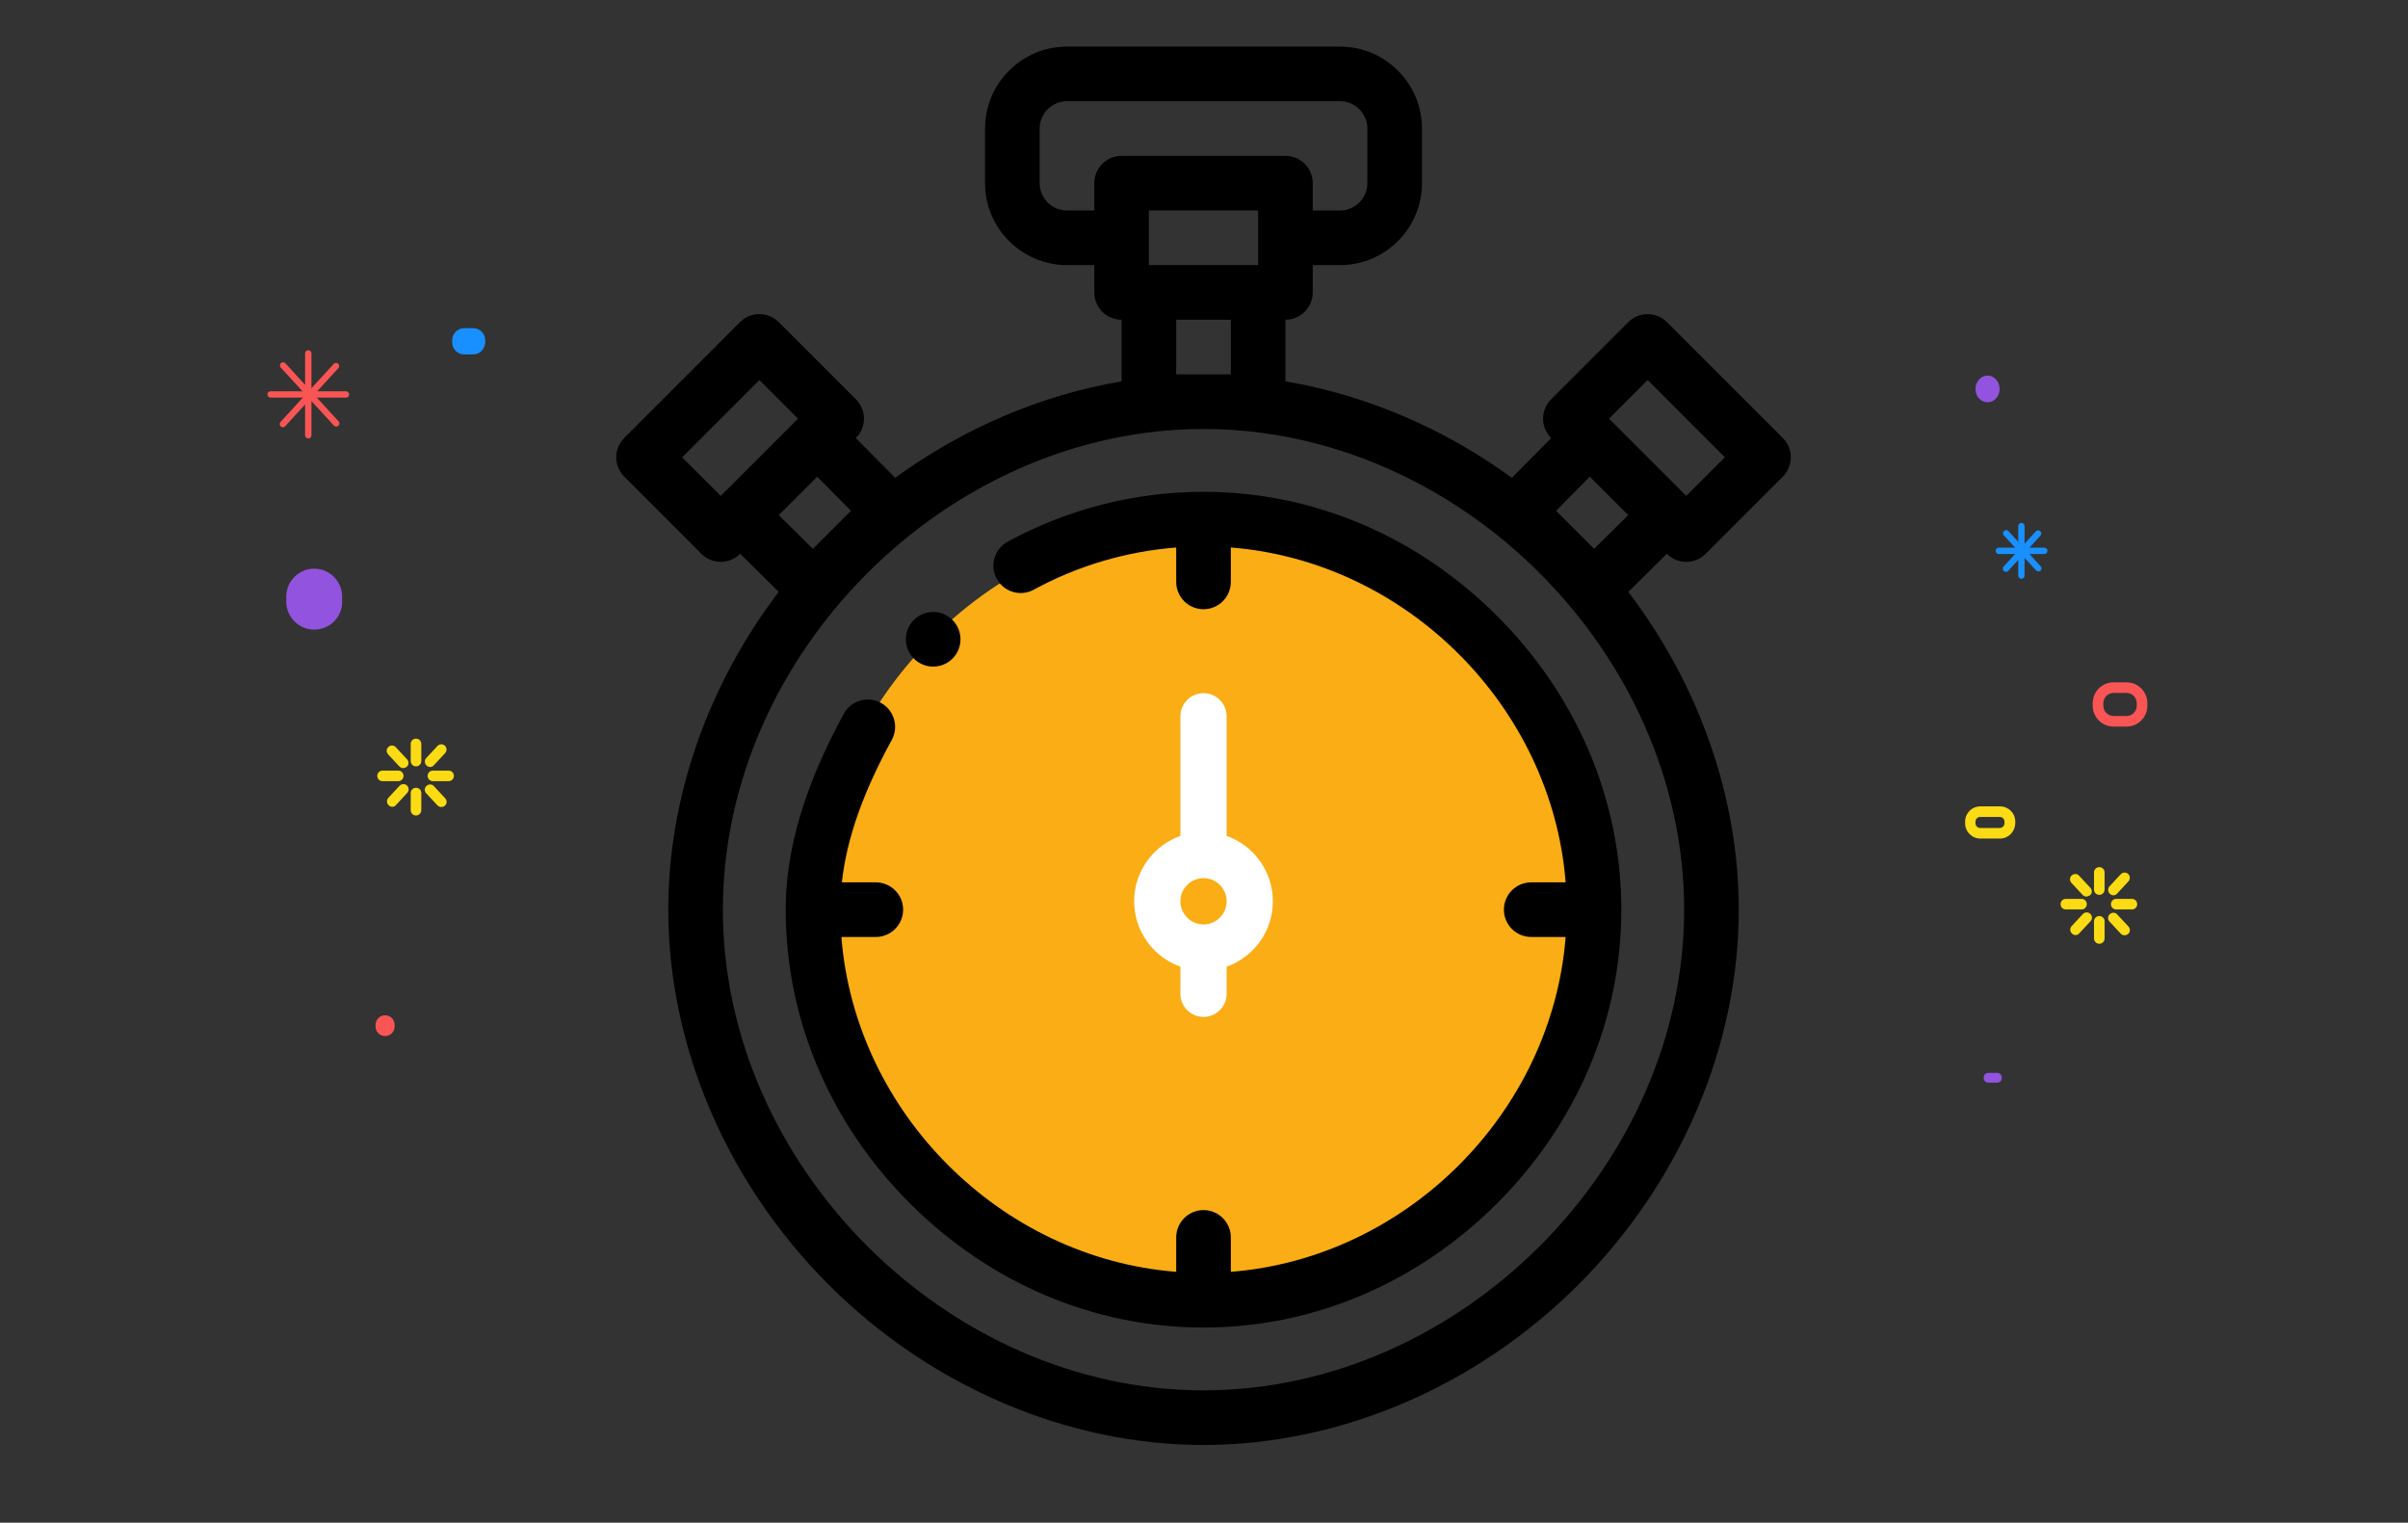 <?xml version="1.0" encoding="UTF-8"?>
<svg width="310px" height="196px" viewBox="0 0 310 196" version="1.1" xmlns="http://www.w3.org/2000/svg" xmlns:xlink="http://www.w3.org/1999/xlink">
    <rect x="0" y="0" width="310" height="196" fill="#333333" stroke="none"/>
    <!-- Generator: sketchtool 50.2 (55047) - http://www.bohemiancoding.com/sketch -->
    <title>C8FFCF56-BA19-4746-88CC-63DF073B66F1</title>
    <desc>Created with sketchtool.</desc>
    <defs></defs>
    <g id="Screen" stroke="none" stroke-width="1" fill="none" fill-rule="evenodd">
        <g id="2.10_member-history--pocket--detail-wait" transform="translate(-220, -360)">
            <g id="Content" transform="translate(40, 272)">
                <g id="pic" transform="translate(180, 88)">
                    <rect id="bg" x="15" y="0" width="280" height="180"></rect>
                    <path d="M154.938,67.172 C181.576,67.172 204.859,90.456 204.859,117.094 C204.859,143.732 181.576,167.016 154.938,167.016 C128.299,167.016 105.016,143.732 105.016,117.094 C105.016,90.455 128.299,67.172 154.938,67.172 Z" id="Shape" fill="#FAAD14" fill-rule="nonzero"></path>
                    <path d="M122.622,84.778 C123.993,83.404 123.993,81.178 122.622,79.804 C121.247,78.432 119.022,78.432 117.647,79.804 C116.276,81.178 116.276,83.404 117.647,84.778 C119.022,86.149 121.247,86.149 122.622,84.778 Z" id="Shape" fill="#000000" fill-rule="nonzero"></path>
                    <path d="M154.938,63.305 C146.133,63.305 137.411,65.529 129.714,69.737 C128.01,70.668 127.384,72.804 128.315,74.508 C129.247,76.211 131.383,76.837 133.086,75.906 C138.726,72.823 145.002,70.975 151.422,70.478 L151.422,74.906 C151.422,76.848 152.996,78.422 154.937,78.422 C156.878,78.422 158.453,76.848 158.453,74.906 L158.453,70.474 C181.069,72.249 199.782,90.961 201.557,113.578 L197.125,113.578 C195.184,113.578 193.609,115.152 193.609,117.094 C193.609,119.035 195.184,120.609 197.125,120.609 L201.557,120.609 C199.782,143.226 181.07,161.938 158.453,163.714 L158.453,159.281 C158.453,157.34 156.879,155.766 154.938,155.766 C152.996,155.766 151.422,157.34 151.422,159.281 L151.422,163.714 C128.805,161.938 110.093,143.226 108.317,120.609 L112.75,120.609 C114.691,120.609 116.266,119.035 116.266,117.094 C116.266,115.152 114.691,113.578 112.75,113.578 L108.378,113.578 C108.994,107.987 111.075,102.068 114.805,95.247 C115.736,93.543 115.11,91.407 113.406,90.476 C111.703,89.544 109.567,90.17 108.635,91.874 C103.597,101.089 101.148,109.338 101.148,117.094 C101.148,131.159 106.827,144.584 117.137,154.894 C127.448,165.205 140.872,170.883 154.938,170.883 C169.003,170.883 182.427,165.205 192.738,154.894 C203.048,144.584 208.727,131.159 208.727,117.094 C208.727,103.028 203.048,89.604 192.738,79.293 C182.427,68.983 169.003,63.305 154.938,63.305 Z" id="Shape" fill="#000000" fill-rule="nonzero"></path>
                    <path d="M214.601,71.293 C215.287,71.979 216.187,72.322 217.087,72.322 C217.986,72.322 218.886,71.979 219.573,71.293 L229.514,61.35 C230.887,59.977 230.887,57.751 229.514,56.379 L214.598,41.462 C213.938,40.803 213.044,40.432 212.112,40.432 C211.179,40.432 210.285,40.803 209.626,41.462 L199.684,51.404 C199.024,52.063 198.654,52.958 198.654,53.89 C198.654,54.822 199.024,55.717 199.684,56.376 L199.697,56.389 L194.635,61.506 C185.858,55.113 175.826,50.839 165.484,49.087 L165.484,41.156 C167.426,41.156 169,39.582 169,37.641 L169,34.125 L172.516,34.125 C178.331,34.125 183.062,29.394 183.062,23.578 L183.062,16.547 C183.062,10.731 178.331,6 172.516,6 L137.359,6 C131.544,6 126.812,10.731 126.812,16.547 L126.812,23.578 C126.812,29.394 131.544,34.125 137.359,34.125 L140.875,34.125 L140.875,37.641 C140.875,39.582 142.449,41.156 144.391,41.156 L144.391,49.087 C134.049,50.839 124.017,55.113 115.24,61.506 L110.178,56.389 L110.191,56.376 C110.851,55.717 111.221,54.822 111.221,53.89 C111.221,52.958 110.851,52.063 110.191,51.404 L100.249,41.462 C99.59,40.803 98.696,40.432 97.763,40.432 C96.831,40.432 95.937,40.803 95.277,41.462 L80.361,56.379 C78.988,57.751 78.988,59.977 80.361,61.35 L90.302,71.293 C90.989,71.979 91.889,72.322 92.788,72.322 C93.688,72.322 94.588,71.979 95.274,71.293 L95.288,71.279 L100.249,76.187 C91.132,88.171 86.031,102.643 86.031,117.094 C86.031,134.65 93.554,152.243 106.671,165.36 C119.789,178.477 137.381,186 154.938,186 C172.494,186 190.086,178.477 203.204,165.36 C216.321,152.243 223.844,134.65 223.844,117.094 C223.844,102.643 218.743,88.171 209.626,76.187 L214.587,71.279 L214.601,71.293 Z M212.112,48.919 L222.057,58.864 L217.087,63.835 L207.142,53.89 L212.112,48.919 Z M147.906,34.125 L147.906,27.094 L161.969,27.094 L161.969,34.125 L147.906,34.125 Z M137.359,27.094 C135.421,27.094 133.844,25.517 133.844,23.578 L133.844,16.547 C133.844,14.608 135.421,13.031 137.359,13.031 L172.516,13.031 C174.454,13.031 176.031,14.608 176.031,16.547 L176.031,23.578 C176.031,25.517 174.454,27.094 172.516,27.094 L169,27.094 L169,23.578 C169,21.636 167.426,20.062 165.484,20.062 L144.391,20.062 C142.449,20.062 140.875,21.636 140.875,23.578 L140.875,27.094 L137.359,27.094 Z M151.422,48.188 L151.422,41.156 L158.453,41.156 L158.453,48.188 L151.422,48.188 Z M109.549,65.752 L104.65,70.651 L100.259,66.307 L105.206,61.361 L109.549,65.752 Z M87.818,58.864 L97.763,48.919 L102.733,53.89 L92.788,63.835 L87.818,58.864 Z M154.938,178.969 C121.976,178.969 93.062,150.055 93.062,117.094 C93.062,84.132 121.976,55.219 154.938,55.219 C187.899,55.219 216.812,84.132 216.812,117.094 C216.812,150.055 187.899,178.969 154.938,178.969 Z M205.224,70.651 L200.325,65.752 L204.669,61.361 L209.616,66.307 L205.224,70.651 Z" id="Shape" fill="#000000" fill-rule="nonzero"></path>
                    <path d="M154.938,89.227 C153.294,89.227 151.961,90.559 151.961,92.203 L151.961,107.598 C148.497,108.827 146.008,112.135 146.008,116.016 C146.008,119.896 148.497,123.205 151.961,124.433 L151.961,127.922 C151.961,129.566 153.294,130.898 154.938,130.898 C156.581,130.898 157.914,129.566 157.914,127.922 L157.914,124.433 C161.378,123.205 163.867,119.896 163.867,116.016 C163.867,112.135 161.378,108.827 157.914,107.598 L157.914,92.203 C157.914,90.559 156.581,89.227 154.938,89.227 Z M154.938,118.992 C153.296,118.992 151.961,117.657 151.961,116.016 C151.961,114.374 153.296,113.039 154.938,113.039 C156.579,113.039 157.914,114.374 157.914,116.016 C157.914,117.657 156.579,118.992 154.938,118.992 Z" id="Shape" fill="#FFFFFF" fill-rule="nonzero"></path>
                    <path d="M39.687,56.441 C39.469,56.441 39.278,56.251 39.278,56.033 L39.278,45.488 C39.278,45.27 39.469,45.079 39.687,45.079 C39.905,45.079 40.095,45.27 40.095,45.488 L40.095,56.033 C40.095,56.278 39.932,56.441 39.687,56.441 Z" id="Shape" fill="#FA5555" fill-rule="nonzero"></path>
                    <path d="M36.417,54.997 C36.308,54.997 36.226,54.97 36.144,54.888 C35.981,54.725 35.954,54.48 36.117,54.316 L42.956,46.85 C43.12,46.687 43.365,46.659 43.529,46.823 C43.692,46.986 43.719,47.232 43.556,47.395 L36.717,54.861 C36.635,54.943 36.526,54.997 36.417,54.997 Z" id="Shape" fill="#FA5555" fill-rule="nonzero"></path>
                    <path d="M43.283,54.916 C43.174,54.916 43.065,54.861 42.984,54.779 L36.144,47.313 C35.981,47.15 36.008,46.877 36.172,46.741 C36.335,46.578 36.608,46.605 36.744,46.768 L43.583,54.234 C43.747,54.398 43.719,54.67 43.556,54.807 C43.474,54.861 43.365,54.916 43.283,54.916 Z" id="Shape" fill="#FA5555" fill-rule="nonzero"></path>
                    <path d="M44.537,51.183 L34.837,51.183 C34.619,51.183 34.428,50.992 34.428,50.774 C34.428,50.556 34.619,50.365 34.837,50.365 L44.537,50.365 C44.755,50.365 44.946,50.556 44.946,50.774 C44.946,50.992 44.755,51.183 44.537,51.183 Z" id="Shape" fill="#FA5555" fill-rule="nonzero"></path>
                    <path d="M57.752,100.556 L55.736,100.556 C55.354,100.556 55.054,100.256 55.054,99.875 C55.054,99.493 55.354,99.193 55.736,99.193 L57.752,99.193 C58.134,99.193 58.433,99.493 58.433,99.875 C58.433,100.256 58.134,100.556 57.752,100.556 Z M51.267,100.556 L49.251,100.556 C48.869,100.556 48.569,100.256 48.569,99.875 C48.569,99.493 48.869,99.193 49.251,99.193 L51.267,99.193 C51.649,99.193 51.948,99.493 51.948,99.875 C51.948,100.256 51.649,100.556 51.267,100.556 Z M51.894,98.866 C51.703,98.866 51.54,98.785 51.403,98.649 L49.959,97.095 C49.714,96.823 49.714,96.387 50.014,96.142 C50.286,95.896 50.722,95.896 50.967,96.196 L52.411,97.749 C52.657,98.022 52.657,98.458 52.357,98.703 C52.221,98.812 52.057,98.866 51.894,98.866 Z M56.798,103.88 C56.608,103.88 56.444,103.798 56.308,103.662 L54.864,102.109 C54.619,101.837 54.619,101.401 54.918,101.155 C55.191,100.91 55.627,100.91 55.872,101.21 L57.316,102.763 C57.561,103.035 57.561,103.471 57.262,103.717 C57.153,103.826 56.962,103.88 56.798,103.88 Z M55.381,98.73 C55.218,98.73 55.054,98.676 54.918,98.54 C54.646,98.294 54.619,97.858 54.864,97.586 L56.308,96.033 C56.553,95.76 56.989,95.733 57.262,95.978 C57.534,96.223 57.561,96.659 57.316,96.932 L55.872,98.485 C55.736,98.649 55.572,98.73 55.381,98.73 Z M53.556,98.649 C53.174,98.649 52.875,98.349 52.875,97.967 L52.875,95.76 C52.875,95.379 53.174,95.079 53.556,95.079 C53.937,95.079 54.237,95.379 54.237,95.76 L54.237,97.967 C54.237,98.349 53.937,98.649 53.556,98.649 Z M53.556,104.97 C53.174,104.97 52.875,104.67 52.875,104.289 L52.875,102.082 C52.875,101.7 53.174,101.401 53.556,101.401 C53.937,101.401 54.237,101.7 54.237,102.082 L54.237,104.289 C54.237,104.643 53.937,104.97 53.556,104.97 Z M50.504,103.853 C50.341,103.853 50.177,103.798 50.041,103.662 C49.768,103.417 49.741,102.981 49.986,102.708 L51.431,101.155 C51.676,100.883 52.112,100.856 52.384,101.101 C52.657,101.346 52.684,101.782 52.439,102.054 L50.995,103.608 C50.886,103.771 50.695,103.853 50.504,103.853 Z" id="Shape" fill="#FADB14" fill-rule="nonzero"></path>
                    <path d="M60.913,45.624 L59.768,45.624 C58.924,45.624 58.215,44.943 58.215,44.071 L58.215,43.798 C58.215,42.954 58.896,42.245 59.768,42.245 L60.913,42.245 C61.757,42.245 62.466,42.926 62.466,43.798 L62.466,44.071 C62.439,44.943 61.757,45.624 60.913,45.624 Z" id="Shape" fill="#1890FF" fill-rule="nonzero"></path>
                    <path d="M49.578,133.362 C48.896,133.362 48.351,132.817 48.351,132.136 L48.351,131.918 C48.351,131.237 48.896,130.692 49.578,130.692 C50.259,130.692 50.804,131.237 50.804,131.918 L50.804,132.136 C50.804,132.817 50.259,133.362 49.578,133.362 Z" id="Shape" fill="#FA5555" fill-rule="nonzero"></path>
                    <path d="M40.45,81.046 C38.46,81.046 36.853,79.411 36.853,77.45 L36.853,76.796 C36.853,74.807 38.488,73.199 40.45,73.199 C42.439,73.199 44.046,74.834 44.046,76.796 L44.046,77.45 C44.074,79.439 42.439,81.046 40.45,81.046 Z" id="Shape" fill="#9254DE" fill-rule="nonzero"></path>
                    <path d="M273.774,93.526 L272.084,93.526 C270.613,93.526 269.414,92.327 269.414,90.856 L269.414,90.501 C269.414,89.03 270.613,87.831 272.084,87.831 L273.774,87.831 C275.245,87.831 276.444,89.03 276.444,90.501 L276.444,90.856 C276.444,92.327 275.245,93.526 273.774,93.526 Z M272.084,89.193 C271.376,89.193 270.777,89.793 270.777,90.501 L270.777,90.856 C270.777,91.564 271.376,92.163 272.084,92.163 L273.774,92.163 C274.482,92.163 275.082,91.564 275.082,90.856 L275.082,90.501 C275.082,89.793 274.482,89.193 273.774,89.193 L272.084,89.193 Z" id="Shape" fill="#FA5555" fill-rule="nonzero"></path>
                    <path d="M260.232,74.507 C260.014,74.507 259.823,74.316 259.823,74.098 L259.823,67.722 C259.823,67.504 260.014,67.313 260.232,67.313 C260.45,67.313 260.64,67.504 260.64,67.722 L260.64,74.098 C260.64,74.316 260.45,74.507 260.232,74.507 Z" id="Shape" fill="#1890FF" fill-rule="nonzero"></path>
                    <path d="M258.243,73.608 C258.134,73.608 258.052,73.58 257.97,73.499 C257.807,73.335 257.779,73.09 257.943,72.926 L262.084,68.403 C262.248,68.24 262.493,68.213 262.657,68.376 C262.82,68.54 262.847,68.785 262.684,68.948 L258.542,73.471 C258.46,73.553 258.351,73.608 258.243,73.608 Z" id="Shape" fill="#1890FF" fill-rule="nonzero"></path>
                    <path d="M262.411,73.553 C262.302,73.553 262.193,73.499 262.112,73.417 L257.97,68.921 C257.807,68.757 257.834,68.485 257.997,68.349 C258.161,68.185 258.433,68.213 258.569,68.376 L262.711,72.899 C262.875,73.063 262.847,73.335 262.684,73.471 C262.602,73.526 262.493,73.553 262.411,73.553 Z" id="Shape" fill="#1890FF" fill-rule="nonzero"></path>
                    <path d="M263.174,71.319 L257.316,71.319 C257.098,71.319 256.907,71.128 256.907,70.91 C256.907,70.692 257.098,70.501 257.316,70.501 L263.174,70.501 C263.392,70.501 263.583,70.692 263.583,70.91 C263.583,71.128 263.392,71.319 263.174,71.319 Z" id="Shape" fill="#1890FF" fill-rule="nonzero"></path>
                    <path d="M274.455,117.068 L272.439,117.068 C272.057,117.068 271.757,116.768 271.757,116.387 C271.757,116.005 272.057,115.706 272.439,115.706 L274.455,115.706 C274.837,115.706 275.136,116.005 275.136,116.387 C275.136,116.768 274.837,117.068 274.455,117.068 Z M267.97,117.068 L265.954,117.068 C265.572,117.068 265.272,116.768 265.272,116.387 C265.272,116.005 265.572,115.706 265.954,115.706 L267.97,115.706 C268.351,115.706 268.651,116.005 268.651,116.387 C268.651,116.768 268.351,117.068 267.97,117.068 Z M268.597,115.406 C268.406,115.406 268.243,115.324 268.106,115.188 L266.662,113.635 C266.417,113.362 266.417,112.926 266.717,112.681 C266.989,112.436 267.425,112.436 267.67,112.736 L269.114,114.289 C269.36,114.561 269.36,114.997 269.06,115.243 C268.924,115.324 268.76,115.406 268.597,115.406 Z M273.501,120.392 C273.311,120.392 273.147,120.311 273.011,120.174 L271.567,118.621 C271.322,118.349 271.322,117.913 271.621,117.668 C271.894,117.422 272.33,117.422 272.575,117.722 L274.019,119.275 C274.264,119.548 274.264,119.984 273.965,120.229 C273.828,120.338 273.665,120.392 273.501,120.392 Z M272.084,115.243 C271.921,115.243 271.757,115.188 271.621,115.052 C271.349,114.807 271.322,114.371 271.567,114.098 L273.011,112.545 C273.256,112.272 273.692,112.245 273.965,112.49 C274.237,112.736 274.264,113.172 274.019,113.444 L272.575,114.997 C272.439,115.161 272.275,115.243 272.084,115.243 Z M270.259,115.188 C269.877,115.188 269.578,114.888 269.578,114.507 L269.578,112.3 C269.578,111.918 269.877,111.619 270.259,111.619 C270.64,111.619 270.94,111.918 270.94,112.3 L270.94,114.507 C270.94,114.888 270.64,115.188 270.259,115.188 Z M270.259,121.482 C269.877,121.482 269.578,121.183 269.578,120.801 L269.578,118.594 C269.578,118.213 269.877,117.913 270.259,117.913 C270.64,117.913 270.94,118.213 270.94,118.594 L270.94,120.801 C270.94,121.183 270.64,121.482 270.259,121.482 Z M267.207,120.365 C267.044,120.365 266.88,120.311 266.744,120.174 C266.471,119.929 266.444,119.493 266.689,119.221 L268.134,117.668 C268.379,117.395 268.815,117.368 269.087,117.613 C269.36,117.858 269.387,118.294 269.142,118.567 L267.698,120.12 C267.589,120.283 267.398,120.365 267.207,120.365 Z" id="Shape" fill="#FADB14" fill-rule="nonzero"></path>
                    <path d="M257.125,139.357 L255.954,139.357 C255.627,139.357 255.381,139.084 255.381,138.785 L255.381,138.676 C255.381,138.349 255.654,138.104 255.954,138.104 L257.125,138.104 C257.452,138.104 257.698,138.376 257.698,138.676 L257.698,138.785 C257.725,139.112 257.452,139.357 257.125,139.357 Z" id="Shape" fill="#9254DE" fill-rule="nonzero"></path>
                    <path d="M257.48,107.94 L254.946,107.94 C253.856,107.94 252.984,107.068 252.984,105.978 L252.984,105.76 C252.984,104.67 253.856,103.798 254.946,103.798 L257.48,103.798 C258.569,103.798 259.441,104.67 259.441,105.76 L259.441,105.978 C259.414,107.068 258.542,107.94 257.48,107.94 Z M254.918,105.161 C254.591,105.161 254.319,105.433 254.319,105.76 L254.319,105.978 C254.319,106.305 254.591,106.578 254.918,106.578 L257.452,106.578 C257.779,106.578 258.052,106.305 258.052,105.978 L258.052,105.76 C258.052,105.433 257.779,105.161 257.452,105.161 L254.918,105.161 Z" id="Shape" fill="#FADB14" fill-rule="nonzero"></path>
                    <path d="M254.319,50.065 C254.319,50.679 254.615,51.245 255.095,51.552 C255.576,51.859 256.168,51.859 256.649,51.552 C257.129,51.245 257.425,50.679 257.425,50.065 C257.425,49.117 256.73,48.349 255.872,48.349 C255.014,48.349 254.319,49.117 254.319,50.065 Z" id="Shape" fill="#9254DE" fill-rule="nonzero"></path>
                </g>
            </g>
        </g>
    </g>
</svg>